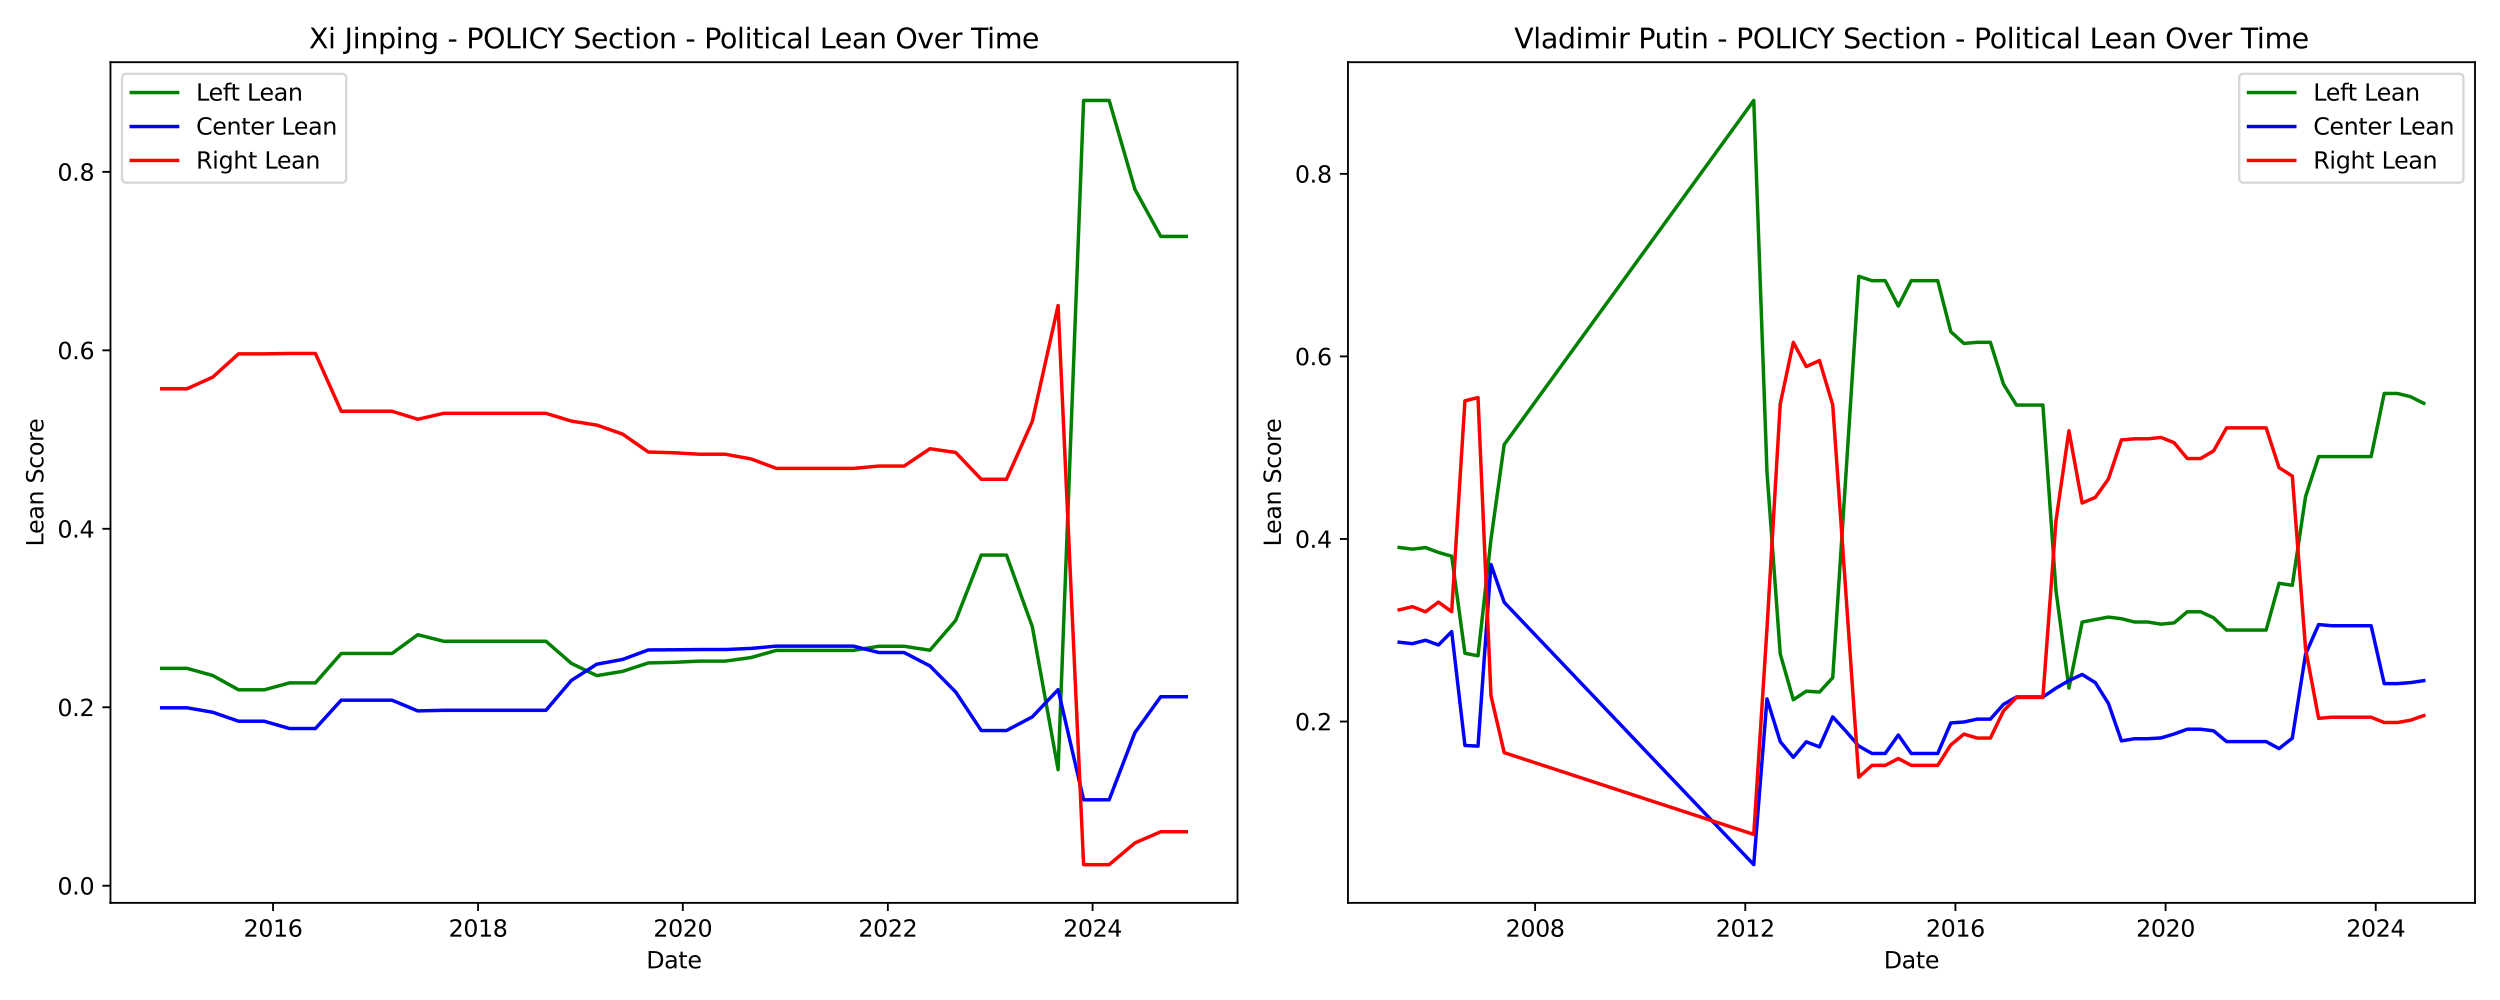 <?xml version="1.0" encoding="utf-8" standalone="no"?>
<!DOCTYPE svg PUBLIC "-//W3C//DTD SVG 1.1//EN"
  "http://www.w3.org/Graphics/SVG/1.1/DTD/svg11.dtd">
<svg xmlns:xlink="http://www.w3.org/1999/xlink" width="1080pt" height="432pt" viewBox="0 0 1080 432" xmlns="http://www.w3.org/2000/svg" version="1.1">
 <defs>
  <style type="text/css">*{stroke-linejoin: round; stroke-linecap: butt}</style>
 </defs>
 <g id="figure_1">
  <g id="patch_1">
   <path d="M 0 432 
L 1080 432 
L 1080 0 
L 0 0 
z
" style="fill: #ffffff"/>
  </g>
  <g id="axes_1">
   <g id="patch_2">
    <path d="M 47.72 390.04 
L 534.6 390.04 
L 534.6 26.88 
L 47.72 26.88 
z
" style="fill: #ffffff"/>
   </g>
   <g id="PolyCollection_1"/>
   <g id="PolyCollection_2"/>
   <g id="PolyCollection_3"/>
   <g id="matplotlib.axis_1">
    <g id="xtick_1">
     <g id="line2d_1">
      <defs>
       <path id="m51506da207" d="M 0 0 
L 0 3.5 
" style="stroke: #000000; stroke-width: 0.8"/>
      </defs>
      <g>
       <use xlink:href="#m51506da207" x="117.954" y="390.04" style="stroke: #000000; stroke-width: 0.8"/>
      </g>
     </g>
     <g id="text_1">
      <!-- 2016 -->
      <g transform="translate(105.229 404.638) scale(0.1 -0.1)">
       <defs>
        <path id="DejaVuSans-32" d="M 1228 531 
L 3431 531 
L 3431 0 
L 469 0 
L 469 531 
Q 828 903 1448 1529 
Q 2069 2156 2228 2338 
Q 2531 2678 2651 2914 
Q 2772 3150 2772 3378 
Q 2772 3750 2511 3984 
Q 2250 4219 1831 4219 
Q 1534 4219 1204 4116 
Q 875 4013 500 3803 
L 500 4441 
Q 881 4594 1212 4672 
Q 1544 4750 1819 4750 
Q 2544 4750 2975 4387 
Q 3406 4025 3406 3419 
Q 3406 3131 3298 2873 
Q 3191 2616 2906 2266 
Q 2828 2175 2409 1742 
Q 1991 1309 1228 531 
z
" transform="scale(0.016)"/>
        <path id="DejaVuSans-30" d="M 2034 4250 
Q 1547 4250 1301 3770 
Q 1056 3291 1056 2328 
Q 1056 1369 1301 889 
Q 1547 409 2034 409 
Q 2525 409 2770 889 
Q 3016 1369 3016 2328 
Q 3016 3291 2770 3770 
Q 2525 4250 2034 4250 
z
M 2034 4750 
Q 2819 4750 3233 4129 
Q 3647 3509 3647 2328 
Q 3647 1150 3233 529 
Q 2819 -91 2034 -91 
Q 1250 -91 836 529 
Q 422 1150 422 2328 
Q 422 3509 836 4129 
Q 1250 4750 2034 4750 
z
" transform="scale(0.016)"/>
        <path id="DejaVuSans-31" d="M 794 531 
L 1825 531 
L 1825 4091 
L 703 3866 
L 703 4441 
L 1819 4666 
L 2450 4666 
L 2450 531 
L 3481 531 
L 3481 0 
L 794 0 
L 794 531 
z
" transform="scale(0.016)"/>
        <path id="DejaVuSans-36" d="M 2113 2584 
Q 1688 2584 1439 2293 
Q 1191 2003 1191 1497 
Q 1191 994 1439 701 
Q 1688 409 2113 409 
Q 2538 409 2786 701 
Q 3034 994 3034 1497 
Q 3034 2003 2786 2293 
Q 2538 2584 2113 2584 
z
M 3366 4563 
L 3366 3988 
Q 3128 4100 2886 4159 
Q 2644 4219 2406 4219 
Q 1781 4219 1451 3797 
Q 1122 3375 1075 2522 
Q 1259 2794 1537 2939 
Q 1816 3084 2150 3084 
Q 2853 3084 3261 2657 
Q 3669 2231 3669 1497 
Q 3669 778 3244 343 
Q 2819 -91 2113 -91 
Q 1303 -91 875 529 
Q 447 1150 447 2328 
Q 447 3434 972 4092 
Q 1497 4750 2381 4750 
Q 2619 4750 2861 4703 
Q 3103 4656 3366 4563 
z
" transform="scale(0.016)"/>
       </defs>
       <use xlink:href="#DejaVuSans-32"/>
       <use xlink:href="#DejaVuSans-30" x="63.623"/>
       <use xlink:href="#DejaVuSans-31" x="127.246"/>
       <use xlink:href="#DejaVuSans-36" x="190.869"/>
      </g>
     </g>
    </g>
    <g id="xtick_2">
     <g id="line2d_2">
      <g>
       <use xlink:href="#m51506da207" x="206.526" y="390.04" style="stroke: #000000; stroke-width: 0.8"/>
      </g>
     </g>
     <g id="text_2">
      <!-- 2018 -->
      <g transform="translate(193.801 404.638) scale(0.1 -0.1)">
       <defs>
        <path id="DejaVuSans-38" d="M 2034 2216 
Q 1584 2216 1326 1975 
Q 1069 1734 1069 1313 
Q 1069 891 1326 650 
Q 1584 409 2034 409 
Q 2484 409 2743 651 
Q 3003 894 3003 1313 
Q 3003 1734 2745 1975 
Q 2488 2216 2034 2216 
z
M 1403 2484 
Q 997 2584 770 2862 
Q 544 3141 544 3541 
Q 544 4100 942 4425 
Q 1341 4750 2034 4750 
Q 2731 4750 3128 4425 
Q 3525 4100 3525 3541 
Q 3525 3141 3298 2862 
Q 3072 2584 2669 2484 
Q 3125 2378 3379 2068 
Q 3634 1759 3634 1313 
Q 3634 634 3220 271 
Q 2806 -91 2034 -91 
Q 1263 -91 848 271 
Q 434 634 434 1313 
Q 434 1759 690 2068 
Q 947 2378 1403 2484 
z
M 1172 3481 
Q 1172 3119 1398 2916 
Q 1625 2713 2034 2713 
Q 2441 2713 2670 2916 
Q 2900 3119 2900 3481 
Q 2900 3844 2670 4047 
Q 2441 4250 2034 4250 
Q 1625 4250 1398 4047 
Q 1172 3844 1172 3481 
z
" transform="scale(0.016)"/>
       </defs>
       <use xlink:href="#DejaVuSans-32"/>
       <use xlink:href="#DejaVuSans-30" x="63.623"/>
       <use xlink:href="#DejaVuSans-31" x="127.246"/>
       <use xlink:href="#DejaVuSans-38" x="190.869"/>
      </g>
     </g>
    </g>
    <g id="xtick_3">
     <g id="line2d_3">
      <g>
       <use xlink:href="#m51506da207" x="294.977" y="390.04" style="stroke: #000000; stroke-width: 0.8"/>
      </g>
     </g>
     <g id="text_3">
      <!-- 2020 -->
      <g transform="translate(282.252 404.638) scale(0.1 -0.1)">
       <use xlink:href="#DejaVuSans-32"/>
       <use xlink:href="#DejaVuSans-30" x="63.623"/>
       <use xlink:href="#DejaVuSans-32" x="127.246"/>
       <use xlink:href="#DejaVuSans-30" x="190.869"/>
      </g>
     </g>
    </g>
    <g id="xtick_4">
     <g id="line2d_4">
      <g>
       <use xlink:href="#m51506da207" x="383.549" y="390.04" style="stroke: #000000; stroke-width: 0.8"/>
      </g>
     </g>
     <g id="text_4">
      <!-- 2022 -->
      <g transform="translate(370.824 404.638) scale(0.1 -0.1)">
       <use xlink:href="#DejaVuSans-32"/>
       <use xlink:href="#DejaVuSans-30" x="63.623"/>
       <use xlink:href="#DejaVuSans-32" x="127.246"/>
       <use xlink:href="#DejaVuSans-32" x="190.869"/>
      </g>
     </g>
    </g>
    <g id="xtick_5">
     <g id="line2d_5">
      <g>
       <use xlink:href="#m51506da207" x="472" y="390.04" style="stroke: #000000; stroke-width: 0.8"/>
      </g>
     </g>
     <g id="text_5">
      <!-- 2024 -->
      <g transform="translate(459.275 404.638) scale(0.1 -0.1)">
       <defs>
        <path id="DejaVuSans-34" d="M 2419 4116 
L 825 1625 
L 2419 1625 
L 2419 4116 
z
M 2253 4666 
L 3047 4666 
L 3047 1625 
L 3713 1625 
L 3713 1100 
L 3047 1100 
L 3047 0 
L 2419 0 
L 2419 1100 
L 313 1100 
L 313 1709 
L 2253 4666 
z
" transform="scale(0.016)"/>
       </defs>
       <use xlink:href="#DejaVuSans-32"/>
       <use xlink:href="#DejaVuSans-30" x="63.623"/>
       <use xlink:href="#DejaVuSans-32" x="127.246"/>
       <use xlink:href="#DejaVuSans-34" x="190.869"/>
      </g>
     </g>
    </g>
    <g id="text_6">
     <!-- Date -->
     <g transform="translate(279.209 418.317) scale(0.1 -0.1)">
      <defs>
       <path id="DejaVuSans-44" d="M 1259 4147 
L 1259 519 
L 2022 519 
Q 2988 519 3436 956 
Q 3884 1394 3884 2338 
Q 3884 3275 3436 3711 
Q 2988 4147 2022 4147 
L 1259 4147 
z
M 628 4666 
L 1925 4666 
Q 3281 4666 3915 4102 
Q 4550 3538 4550 2338 
Q 4550 1131 3912 565 
Q 3275 0 1925 0 
L 628 0 
L 628 4666 
z
" transform="scale(0.016)"/>
       <path id="DejaVuSans-61" d="M 2194 1759 
Q 1497 1759 1228 1600 
Q 959 1441 959 1056 
Q 959 750 1161 570 
Q 1363 391 1709 391 
Q 2188 391 2477 730 
Q 2766 1069 2766 1631 
L 2766 1759 
L 2194 1759 
z
M 3341 1997 
L 3341 0 
L 2766 0 
L 2766 531 
Q 2569 213 2275 61 
Q 1981 -91 1556 -91 
Q 1019 -91 701 211 
Q 384 513 384 1019 
Q 384 1609 779 1909 
Q 1175 2209 1959 2209 
L 2766 2209 
L 2766 2266 
Q 2766 2663 2505 2880 
Q 2244 3097 1772 3097 
Q 1472 3097 1187 3025 
Q 903 2953 641 2809 
L 641 3341 
Q 956 3463 1253 3523 
Q 1550 3584 1831 3584 
Q 2591 3584 2966 3190 
Q 3341 2797 3341 1997 
z
" transform="scale(0.016)"/>
       <path id="DejaVuSans-74" d="M 1172 4494 
L 1172 3500 
L 2356 3500 
L 2356 3053 
L 1172 3053 
L 1172 1153 
Q 1172 725 1289 603 
Q 1406 481 1766 481 
L 2356 481 
L 2356 0 
L 1766 0 
Q 1100 0 847 248 
Q 594 497 594 1153 
L 594 3053 
L 172 3053 
L 172 3500 
L 594 3500 
L 594 4494 
L 1172 4494 
z
" transform="scale(0.016)"/>
       <path id="DejaVuSans-65" d="M 3597 1894 
L 3597 1613 
L 953 1613 
Q 991 1019 1311 708 
Q 1631 397 2203 397 
Q 2534 397 2845 478 
Q 3156 559 3463 722 
L 3463 178 
Q 3153 47 2828 -22 
Q 2503 -91 2169 -91 
Q 1331 -91 842 396 
Q 353 884 353 1716 
Q 353 2575 817 3079 
Q 1281 3584 2069 3584 
Q 2775 3584 3186 3129 
Q 3597 2675 3597 1894 
z
M 3022 2063 
Q 3016 2534 2758 2815 
Q 2500 3097 2075 3097 
Q 1594 3097 1305 2825 
Q 1016 2553 972 2059 
L 3022 2063 
z
" transform="scale(0.016)"/>
      </defs>
      <use xlink:href="#DejaVuSans-44"/>
      <use xlink:href="#DejaVuSans-61" x="77.002"/>
      <use xlink:href="#DejaVuSans-74" x="138.281"/>
      <use xlink:href="#DejaVuSans-65" x="177.49"/>
     </g>
    </g>
   </g>
   <g id="matplotlib.axis_2">
    <g id="ytick_1">
     <g id="line2d_6">
      <defs>
       <path id="m47d39a9707" d="M 0 0 
L -3.5 0 
" style="stroke: #000000; stroke-width: 0.8"/>
      </defs>
      <g>
       <use xlink:href="#m47d39a9707" x="47.72" y="382.642" style="stroke: #000000; stroke-width: 0.8"/>
      </g>
     </g>
     <g id="text_7">
      <!-- 0.0 -->
      <g transform="translate(24.817 386.441) scale(0.1 -0.1)">
       <defs>
        <path id="DejaVuSans-2e" d="M 684 794 
L 1344 794 
L 1344 0 
L 684 0 
L 684 794 
z
" transform="scale(0.016)"/>
       </defs>
       <use xlink:href="#DejaVuSans-30"/>
       <use xlink:href="#DejaVuSans-2e" x="63.623"/>
       <use xlink:href="#DejaVuSans-30" x="95.41"/>
      </g>
     </g>
    </g>
    <g id="ytick_2">
     <g id="line2d_7">
      <g>
       <use xlink:href="#m47d39a9707" x="47.72" y="305.543" style="stroke: #000000; stroke-width: 0.8"/>
      </g>
     </g>
     <g id="text_8">
      <!-- 0.2 -->
      <g transform="translate(24.817 309.342) scale(0.1 -0.1)">
       <use xlink:href="#DejaVuSans-30"/>
       <use xlink:href="#DejaVuSans-2e" x="63.623"/>
       <use xlink:href="#DejaVuSans-32" x="95.41"/>
      </g>
     </g>
    </g>
    <g id="ytick_3">
     <g id="line2d_8">
      <g>
       <use xlink:href="#m47d39a9707" x="47.72" y="228.443" style="stroke: #000000; stroke-width: 0.8"/>
      </g>
     </g>
     <g id="text_9">
      <!-- 0.4 -->
      <g transform="translate(24.817 232.243) scale(0.1 -0.1)">
       <use xlink:href="#DejaVuSans-30"/>
       <use xlink:href="#DejaVuSans-2e" x="63.623"/>
       <use xlink:href="#DejaVuSans-34" x="95.41"/>
      </g>
     </g>
    </g>
    <g id="ytick_4">
     <g id="line2d_9">
      <g>
       <use xlink:href="#m47d39a9707" x="47.72" y="151.344" style="stroke: #000000; stroke-width: 0.8"/>
      </g>
     </g>
     <g id="text_10">
      <!-- 0.6 -->
      <g transform="translate(24.817 155.144) scale(0.1 -0.1)">
       <use xlink:href="#DejaVuSans-30"/>
       <use xlink:href="#DejaVuSans-2e" x="63.623"/>
       <use xlink:href="#DejaVuSans-36" x="95.41"/>
      </g>
     </g>
    </g>
    <g id="ytick_5">
     <g id="line2d_10">
      <g>
       <use xlink:href="#m47d39a9707" x="47.72" y="74.245" style="stroke: #000000; stroke-width: 0.8"/>
      </g>
     </g>
     <g id="text_11">
      <!-- 0.8 -->
      <g transform="translate(24.817 78.044) scale(0.1 -0.1)">
       <use xlink:href="#DejaVuSans-30"/>
       <use xlink:href="#DejaVuSans-2e" x="63.623"/>
       <use xlink:href="#DejaVuSans-38" x="95.41"/>
      </g>
     </g>
    </g>
    <g id="text_12">
     <!-- Lean Score -->
     <g transform="translate(18.737 236.059) rotate(-90) scale(0.1 -0.1)">
      <defs>
       <path id="DejaVuSans-4c" d="M 628 4666 
L 1259 4666 
L 1259 531 
L 3531 531 
L 3531 0 
L 628 0 
L 628 4666 
z
" transform="scale(0.016)"/>
       <path id="DejaVuSans-6e" d="M 3513 2113 
L 3513 0 
L 2938 0 
L 2938 2094 
Q 2938 2591 2744 2837 
Q 2550 3084 2163 3084 
Q 1697 3084 1428 2787 
Q 1159 2491 1159 1978 
L 1159 0 
L 581 0 
L 581 3500 
L 1159 3500 
L 1159 2956 
Q 1366 3272 1645 3428 
Q 1925 3584 2291 3584 
Q 2894 3584 3203 3211 
Q 3513 2838 3513 2113 
z
" transform="scale(0.016)"/>
       <path id="DejaVuSans-20" transform="scale(0.016)"/>
       <path id="DejaVuSans-53" d="M 3425 4513 
L 3425 3897 
Q 3066 4069 2747 4153 
Q 2428 4238 2131 4238 
Q 1616 4238 1336 4038 
Q 1056 3838 1056 3469 
Q 1056 3159 1242 3001 
Q 1428 2844 1947 2747 
L 2328 2669 
Q 3034 2534 3370 2195 
Q 3706 1856 3706 1288 
Q 3706 609 3251 259 
Q 2797 -91 1919 -91 
Q 1588 -91 1214 -16 
Q 841 59 441 206 
L 441 856 
Q 825 641 1194 531 
Q 1563 422 1919 422 
Q 2459 422 2753 634 
Q 3047 847 3047 1241 
Q 3047 1584 2836 1778 
Q 2625 1972 2144 2069 
L 1759 2144 
Q 1053 2284 737 2584 
Q 422 2884 422 3419 
Q 422 4038 858 4394 
Q 1294 4750 2059 4750 
Q 2388 4750 2728 4690 
Q 3069 4631 3425 4513 
z
" transform="scale(0.016)"/>
       <path id="DejaVuSans-63" d="M 3122 3366 
L 3122 2828 
Q 2878 2963 2633 3030 
Q 2388 3097 2138 3097 
Q 1578 3097 1268 2742 
Q 959 2388 959 1747 
Q 959 1106 1268 751 
Q 1578 397 2138 397 
Q 2388 397 2633 464 
Q 2878 531 3122 666 
L 3122 134 
Q 2881 22 2623 -34 
Q 2366 -91 2075 -91 
Q 1284 -91 818 406 
Q 353 903 353 1747 
Q 353 2603 823 3093 
Q 1294 3584 2113 3584 
Q 2378 3584 2631 3529 
Q 2884 3475 3122 3366 
z
" transform="scale(0.016)"/>
       <path id="DejaVuSans-6f" d="M 1959 3097 
Q 1497 3097 1228 2736 
Q 959 2375 959 1747 
Q 959 1119 1226 758 
Q 1494 397 1959 397 
Q 2419 397 2687 759 
Q 2956 1122 2956 1747 
Q 2956 2369 2687 2733 
Q 2419 3097 1959 3097 
z
M 1959 3584 
Q 2709 3584 3137 3096 
Q 3566 2609 3566 1747 
Q 3566 888 3137 398 
Q 2709 -91 1959 -91 
Q 1206 -91 779 398 
Q 353 888 353 1747 
Q 353 2609 779 3096 
Q 1206 3584 1959 3584 
z
" transform="scale(0.016)"/>
       <path id="DejaVuSans-72" d="M 2631 2963 
Q 2534 3019 2420 3045 
Q 2306 3072 2169 3072 
Q 1681 3072 1420 2755 
Q 1159 2438 1159 1844 
L 1159 0 
L 581 0 
L 581 3500 
L 1159 3500 
L 1159 2956 
Q 1341 3275 1631 3429 
Q 1922 3584 2338 3584 
Q 2397 3584 2469 3576 
Q 2541 3569 2628 3553 
L 2631 2963 
z
" transform="scale(0.016)"/>
      </defs>
      <use xlink:href="#DejaVuSans-4c"/>
      <use xlink:href="#DejaVuSans-65" x="53.963"/>
      <use xlink:href="#DejaVuSans-61" x="115.486"/>
      <use xlink:href="#DejaVuSans-6e" x="176.766"/>
      <use xlink:href="#DejaVuSans-20" x="240.145"/>
      <use xlink:href="#DejaVuSans-53" x="271.932"/>
      <use xlink:href="#DejaVuSans-63" x="335.408"/>
      <use xlink:href="#DejaVuSans-6f" x="390.389"/>
      <use xlink:href="#DejaVuSans-72" x="451.57"/>
      <use xlink:href="#DejaVuSans-65" x="490.434"/>
     </g>
    </g>
   </g>
   <g id="line2d_11">
    <path d="M 69.851 288.723 
L 80.756 288.723 
L 91.903 291.816 
L 103.05 298.003 
L 114.076 298.003 
L 125.102 295.001 
L 136.25 295.001 
L 147.397 282.307 
L 158.423 282.307 
L 169.328 282.307 
L 180.475 274.2 
L 191.622 277.018 
L 202.648 277.018 
L 213.553 277.018 
L 224.701 277.018 
L 235.848 277.018 
L 246.874 286.606 
L 257.779 291.861 
L 268.926 290.038 
L 280.073 286.391 
L 291.099 286.128 
L 302.125 285.601 
L 313.273 285.601 
L 324.42 284.054 
L 335.446 280.96 
L 346.351 280.96 
L 357.498 280.96 
L 368.645 280.96 
L 379.672 279.193 
L 390.576 279.193 
L 401.724 280.904 
L 412.871 268.002 
L 423.897 239.8 
L 434.802 239.8 
L 445.949 270.698 
L 457.096 332.494 
L 468.122 43.387 
L 479.149 43.387 
L 490.296 81.835 
L 501.443 102.14 
L 512.469 102.14 
" clip-path="url(#p3e9c740b70)" style="fill: none; stroke: #008000; stroke-width: 1.5; stroke-linecap: square"/>
   </g>
   <g id="line2d_12">
    <path d="M 69.851 305.756 
L 80.756 305.756 
L 91.903 307.693 
L 103.05 311.568 
L 114.076 311.568 
L 125.102 314.73 
L 136.25 314.73 
L 147.397 302.475 
L 158.423 302.475 
L 169.328 302.475 
L 180.475 307.114 
L 191.622 306.85 
L 202.648 306.85 
L 213.553 306.85 
L 224.701 306.85 
L 235.848 306.85 
L 246.874 293.899 
L 257.779 286.941 
L 268.926 284.882 
L 280.073 280.764 
L 291.099 280.712 
L 302.125 280.607 
L 313.273 280.607 
L 324.42 280.111 
L 335.446 279.119 
L 346.351 279.119 
L 357.498 279.119 
L 368.645 279.119 
L 379.672 281.902 
L 390.576 281.902 
L 401.724 287.675 
L 412.871 298.955 
L 423.897 315.579 
L 434.802 315.579 
L 445.949 309.694 
L 457.096 297.924 
L 468.122 345.509 
L 479.149 345.509 
L 490.296 316.462 
L 501.443 300.98 
L 512.469 300.98 
" clip-path="url(#p3e9c740b70)" style="fill: none; stroke: #0000ff; stroke-width: 1.5; stroke-linecap: square"/>
   </g>
   <g id="line2d_13">
    <path d="M 69.851 167.951 
L 80.756 167.951 
L 91.903 162.92 
L 103.05 152.859 
L 114.076 152.859 
L 125.102 152.698 
L 136.25 152.698 
L 147.397 177.647 
L 158.423 177.647 
L 169.328 177.647 
L 180.475 181.116 
L 191.622 178.561 
L 202.648 178.561 
L 213.553 178.561 
L 224.701 178.561 
L 235.848 178.561 
L 246.874 181.925 
L 257.779 183.628 
L 268.926 187.51 
L 280.073 195.274 
L 291.099 195.59 
L 302.125 196.221 
L 313.273 196.221 
L 324.42 198.264 
L 335.446 202.35 
L 346.351 202.35 
L 357.498 202.35 
L 368.645 202.35 
L 379.672 201.335 
L 390.576 201.335 
L 401.724 193.85 
L 412.871 195.473 
L 423.897 207.05 
L 434.802 207.05 
L 445.949 182.037 
L 457.096 132.012 
L 468.122 373.533 
L 479.149 373.533 
L 490.296 364.132 
L 501.443 359.31 
L 512.469 359.31 
" clip-path="url(#p3e9c740b70)" style="fill: none; stroke: #ff0000; stroke-width: 1.5; stroke-linecap: square"/>
   </g>
   <g id="patch_3">
    <path d="M 47.72 390.04 
L 47.72 26.88 
" style="fill: none; stroke: #000000; stroke-width: 0.8; stroke-linejoin: miter; stroke-linecap: square"/>
   </g>
   <g id="patch_4">
    <path d="M 534.6 390.04 
L 534.6 26.88 
" style="fill: none; stroke: #000000; stroke-width: 0.8; stroke-linejoin: miter; stroke-linecap: square"/>
   </g>
   <g id="patch_5">
    <path d="M 47.72 390.04 
L 534.6 390.04 
" style="fill: none; stroke: #000000; stroke-width: 0.8; stroke-linejoin: miter; stroke-linecap: square"/>
   </g>
   <g id="patch_6">
    <path d="M 47.72 26.88 
L 534.6 26.88 
" style="fill: none; stroke: #000000; stroke-width: 0.8; stroke-linejoin: miter; stroke-linecap: square"/>
   </g>
   <g id="text_13">
    <!-- Xi Jinping - POLICY Section - Political Lean Over Time -->
    <g transform="translate(133.479 20.88) scale(0.12 -0.12)">
     <defs>
      <path id="DejaVuSans-58" d="M 403 4666 
L 1081 4666 
L 2241 2931 
L 3406 4666 
L 4084 4666 
L 2584 2425 
L 4184 0 
L 3506 0 
L 2194 1984 
L 872 0 
L 191 0 
L 1856 2491 
L 403 4666 
z
" transform="scale(0.016)"/>
      <path id="DejaVuSans-69" d="M 603 3500 
L 1178 3500 
L 1178 0 
L 603 0 
L 603 3500 
z
M 603 4863 
L 1178 4863 
L 1178 4134 
L 603 4134 
L 603 4863 
z
" transform="scale(0.016)"/>
      <path id="DejaVuSans-4a" d="M 628 4666 
L 1259 4666 
L 1259 325 
Q 1259 -519 939 -900 
Q 619 -1281 -91 -1281 
L -331 -1281 
L -331 -750 
L -134 -750 
Q 284 -750 456 -515 
Q 628 -281 628 325 
L 628 4666 
z
" transform="scale(0.016)"/>
      <path id="DejaVuSans-70" d="M 1159 525 
L 1159 -1331 
L 581 -1331 
L 581 3500 
L 1159 3500 
L 1159 2969 
Q 1341 3281 1617 3432 
Q 1894 3584 2278 3584 
Q 2916 3584 3314 3078 
Q 3713 2572 3713 1747 
Q 3713 922 3314 415 
Q 2916 -91 2278 -91 
Q 1894 -91 1617 61 
Q 1341 213 1159 525 
z
M 3116 1747 
Q 3116 2381 2855 2742 
Q 2594 3103 2138 3103 
Q 1681 3103 1420 2742 
Q 1159 2381 1159 1747 
Q 1159 1113 1420 752 
Q 1681 391 2138 391 
Q 2594 391 2855 752 
Q 3116 1113 3116 1747 
z
" transform="scale(0.016)"/>
      <path id="DejaVuSans-67" d="M 2906 1791 
Q 2906 2416 2648 2759 
Q 2391 3103 1925 3103 
Q 1463 3103 1205 2759 
Q 947 2416 947 1791 
Q 947 1169 1205 825 
Q 1463 481 1925 481 
Q 2391 481 2648 825 
Q 2906 1169 2906 1791 
z
M 3481 434 
Q 3481 -459 3084 -895 
Q 2688 -1331 1869 -1331 
Q 1566 -1331 1297 -1286 
Q 1028 -1241 775 -1147 
L 775 -588 
Q 1028 -725 1275 -790 
Q 1522 -856 1778 -856 
Q 2344 -856 2625 -561 
Q 2906 -266 2906 331 
L 2906 616 
Q 2728 306 2450 153 
Q 2172 0 1784 0 
Q 1141 0 747 490 
Q 353 981 353 1791 
Q 353 2603 747 3093 
Q 1141 3584 1784 3584 
Q 2172 3584 2450 3431 
Q 2728 3278 2906 2969 
L 2906 3500 
L 3481 3500 
L 3481 434 
z
" transform="scale(0.016)"/>
      <path id="DejaVuSans-2d" d="M 313 2009 
L 1997 2009 
L 1997 1497 
L 313 1497 
L 313 2009 
z
" transform="scale(0.016)"/>
      <path id="DejaVuSans-50" d="M 1259 4147 
L 1259 2394 
L 2053 2394 
Q 2494 2394 2734 2622 
Q 2975 2850 2975 3272 
Q 2975 3691 2734 3919 
Q 2494 4147 2053 4147 
L 1259 4147 
z
M 628 4666 
L 2053 4666 
Q 2838 4666 3239 4311 
Q 3641 3956 3641 3272 
Q 3641 2581 3239 2228 
Q 2838 1875 2053 1875 
L 1259 1875 
L 1259 0 
L 628 0 
L 628 4666 
z
" transform="scale(0.016)"/>
      <path id="DejaVuSans-4f" d="M 2522 4238 
Q 1834 4238 1429 3725 
Q 1025 3213 1025 2328 
Q 1025 1447 1429 934 
Q 1834 422 2522 422 
Q 3209 422 3611 934 
Q 4013 1447 4013 2328 
Q 4013 3213 3611 3725 
Q 3209 4238 2522 4238 
z
M 2522 4750 
Q 3503 4750 4090 4092 
Q 4678 3434 4678 2328 
Q 4678 1225 4090 567 
Q 3503 -91 2522 -91 
Q 1538 -91 948 565 
Q 359 1222 359 2328 
Q 359 3434 948 4092 
Q 1538 4750 2522 4750 
z
" transform="scale(0.016)"/>
      <path id="DejaVuSans-49" d="M 628 4666 
L 1259 4666 
L 1259 0 
L 628 0 
L 628 4666 
z
" transform="scale(0.016)"/>
      <path id="DejaVuSans-43" d="M 4122 4306 
L 4122 3641 
Q 3803 3938 3442 4084 
Q 3081 4231 2675 4231 
Q 1875 4231 1450 3742 
Q 1025 3253 1025 2328 
Q 1025 1406 1450 917 
Q 1875 428 2675 428 
Q 3081 428 3442 575 
Q 3803 722 4122 1019 
L 4122 359 
Q 3791 134 3420 21 
Q 3050 -91 2638 -91 
Q 1578 -91 968 557 
Q 359 1206 359 2328 
Q 359 3453 968 4101 
Q 1578 4750 2638 4750 
Q 3056 4750 3426 4639 
Q 3797 4528 4122 4306 
z
" transform="scale(0.016)"/>
      <path id="DejaVuSans-59" d="M -13 4666 
L 666 4666 
L 1959 2747 
L 3244 4666 
L 3922 4666 
L 2272 2222 
L 2272 0 
L 1638 0 
L 1638 2222 
L -13 4666 
z
" transform="scale(0.016)"/>
      <path id="DejaVuSans-6c" d="M 603 4863 
L 1178 4863 
L 1178 0 
L 603 0 
L 603 4863 
z
" transform="scale(0.016)"/>
      <path id="DejaVuSans-76" d="M 191 3500 
L 800 3500 
L 1894 563 
L 2988 3500 
L 3597 3500 
L 2284 0 
L 1503 0 
L 191 3500 
z
" transform="scale(0.016)"/>
      <path id="DejaVuSans-54" d="M -19 4666 
L 3928 4666 
L 3928 4134 
L 2272 4134 
L 2272 0 
L 1638 0 
L 1638 4134 
L -19 4134 
L -19 4666 
z
" transform="scale(0.016)"/>
      <path id="DejaVuSans-6d" d="M 3328 2828 
Q 3544 3216 3844 3400 
Q 4144 3584 4550 3584 
Q 5097 3584 5394 3201 
Q 5691 2819 5691 2113 
L 5691 0 
L 5113 0 
L 5113 2094 
Q 5113 2597 4934 2840 
Q 4756 3084 4391 3084 
Q 3944 3084 3684 2787 
Q 3425 2491 3425 1978 
L 3425 0 
L 2847 0 
L 2847 2094 
Q 2847 2600 2669 2842 
Q 2491 3084 2119 3084 
Q 1678 3084 1418 2786 
Q 1159 2488 1159 1978 
L 1159 0 
L 581 0 
L 581 3500 
L 1159 3500 
L 1159 2956 
Q 1356 3278 1631 3431 
Q 1906 3584 2284 3584 
Q 2666 3584 2933 3390 
Q 3200 3197 3328 2828 
z
" transform="scale(0.016)"/>
     </defs>
     <use xlink:href="#DejaVuSans-58"/>
     <use xlink:href="#DejaVuSans-69" x="68.506"/>
     <use xlink:href="#DejaVuSans-20" x="96.289"/>
     <use xlink:href="#DejaVuSans-4a" x="128.076"/>
     <use xlink:href="#DejaVuSans-69" x="157.568"/>
     <use xlink:href="#DejaVuSans-6e" x="185.352"/>
     <use xlink:href="#DejaVuSans-70" x="248.73"/>
     <use xlink:href="#DejaVuSans-69" x="312.207"/>
     <use xlink:href="#DejaVuSans-6e" x="339.99"/>
     <use xlink:href="#DejaVuSans-67" x="403.369"/>
     <use xlink:href="#DejaVuSans-20" x="466.846"/>
     <use xlink:href="#DejaVuSans-2d" x="498.633"/>
     <use xlink:href="#DejaVuSans-20" x="534.717"/>
     <use xlink:href="#DejaVuSans-50" x="566.504"/>
     <use xlink:href="#DejaVuSans-4f" x="626.807"/>
     <use xlink:href="#DejaVuSans-4c" x="705.518"/>
     <use xlink:href="#DejaVuSans-49" x="761.23"/>
     <use xlink:href="#DejaVuSans-43" x="790.723"/>
     <use xlink:href="#DejaVuSans-59" x="858.797"/>
     <use xlink:href="#DejaVuSans-20" x="919.881"/>
     <use xlink:href="#DejaVuSans-53" x="951.668"/>
     <use xlink:href="#DejaVuSans-65" x="1015.145"/>
     <use xlink:href="#DejaVuSans-63" x="1076.668"/>
     <use xlink:href="#DejaVuSans-74" x="1131.648"/>
     <use xlink:href="#DejaVuSans-69" x="1170.857"/>
     <use xlink:href="#DejaVuSans-6f" x="1198.641"/>
     <use xlink:href="#DejaVuSans-6e" x="1259.822"/>
     <use xlink:href="#DejaVuSans-20" x="1323.201"/>
     <use xlink:href="#DejaVuSans-2d" x="1354.988"/>
     <use xlink:href="#DejaVuSans-20" x="1391.072"/>
     <use xlink:href="#DejaVuSans-50" x="1422.859"/>
     <use xlink:href="#DejaVuSans-6f" x="1479.537"/>
     <use xlink:href="#DejaVuSans-6c" x="1540.719"/>
     <use xlink:href="#DejaVuSans-69" x="1568.502"/>
     <use xlink:href="#DejaVuSans-74" x="1596.285"/>
     <use xlink:href="#DejaVuSans-69" x="1635.494"/>
     <use xlink:href="#DejaVuSans-63" x="1663.277"/>
     <use xlink:href="#DejaVuSans-61" x="1718.258"/>
     <use xlink:href="#DejaVuSans-6c" x="1779.537"/>
     <use xlink:href="#DejaVuSans-20" x="1807.32"/>
     <use xlink:href="#DejaVuSans-4c" x="1839.107"/>
     <use xlink:href="#DejaVuSans-65" x="1893.07"/>
     <use xlink:href="#DejaVuSans-61" x="1954.594"/>
     <use xlink:href="#DejaVuSans-6e" x="2015.873"/>
     <use xlink:href="#DejaVuSans-20" x="2079.252"/>
     <use xlink:href="#DejaVuSans-4f" x="2111.039"/>
     <use xlink:href="#DejaVuSans-76" x="2189.75"/>
     <use xlink:href="#DejaVuSans-65" x="2248.93"/>
     <use xlink:href="#DejaVuSans-72" x="2310.453"/>
     <use xlink:href="#DejaVuSans-20" x="2351.566"/>
     <use xlink:href="#DejaVuSans-54" x="2383.354"/>
     <use xlink:href="#DejaVuSans-69" x="2441.312"/>
     <use xlink:href="#DejaVuSans-6d" x="2469.096"/>
     <use xlink:href="#DejaVuSans-65" x="2566.508"/>
    </g>
   </g>
   <g id="legend_1">
    <g id="patch_7">
     <path d="M 54.72 78.914 
L 147.572 78.914 
Q 149.572 78.914 149.572 76.914 
L 149.572 33.88 
Q 149.572 31.88 147.572 31.88 
L 54.72 31.88 
Q 52.72 31.88 52.72 33.88 
L 52.72 76.914 
Q 52.72 78.914 54.72 78.914 
z
" style="fill: #ffffff; opacity: 0.8; stroke: #cccccc; stroke-linejoin: miter"/>
    </g>
    <g id="line2d_14">
     <path d="M 56.72 39.978 
L 66.72 39.978 
L 76.72 39.978 
" style="fill: none; stroke: #008000; stroke-width: 1.5; stroke-linecap: square"/>
    </g>
    <g id="text_14">
     <!-- Left Lean -->
     <g transform="translate(84.72 43.478) scale(0.1 -0.1)">
      <defs>
       <path id="DejaVuSans-66" d="M 2375 4863 
L 2375 4384 
L 1825 4384 
Q 1516 4384 1395 4259 
Q 1275 4134 1275 3809 
L 1275 3500 
L 2222 3500 
L 2222 3053 
L 1275 3053 
L 1275 0 
L 697 0 
L 697 3053 
L 147 3053 
L 147 3500 
L 697 3500 
L 697 3744 
Q 697 4328 969 4595 
Q 1241 4863 1831 4863 
L 2375 4863 
z
" transform="scale(0.016)"/>
      </defs>
      <use xlink:href="#DejaVuSans-4c"/>
      <use xlink:href="#DejaVuSans-65" x="53.963"/>
      <use xlink:href="#DejaVuSans-66" x="115.486"/>
      <use xlink:href="#DejaVuSans-74" x="148.941"/>
      <use xlink:href="#DejaVuSans-20" x="188.15"/>
      <use xlink:href="#DejaVuSans-4c" x="219.938"/>
      <use xlink:href="#DejaVuSans-65" x="273.9"/>
      <use xlink:href="#DejaVuSans-61" x="335.424"/>
      <use xlink:href="#DejaVuSans-6e" x="396.703"/>
     </g>
    </g>
    <g id="line2d_15">
     <path d="M 56.72 54.657 
L 66.72 54.657 
L 76.72 54.657 
" style="fill: none; stroke: #0000ff; stroke-width: 1.5; stroke-linecap: square"/>
    </g>
    <g id="text_15">
     <!-- Center Lean -->
     <g transform="translate(84.72 58.157) scale(0.1 -0.1)">
      <use xlink:href="#DejaVuSans-43"/>
      <use xlink:href="#DejaVuSans-65" x="69.824"/>
      <use xlink:href="#DejaVuSans-6e" x="131.348"/>
      <use xlink:href="#DejaVuSans-74" x="194.727"/>
      <use xlink:href="#DejaVuSans-65" x="233.936"/>
      <use xlink:href="#DejaVuSans-72" x="295.459"/>
      <use xlink:href="#DejaVuSans-20" x="336.572"/>
      <use xlink:href="#DejaVuSans-4c" x="368.359"/>
      <use xlink:href="#DejaVuSans-65" x="422.322"/>
      <use xlink:href="#DejaVuSans-61" x="483.846"/>
      <use xlink:href="#DejaVuSans-6e" x="545.125"/>
     </g>
    </g>
    <g id="line2d_16">
     <path d="M 56.72 69.335 
L 66.72 69.335 
L 76.72 69.335 
" style="fill: none; stroke: #ff0000; stroke-width: 1.5; stroke-linecap: square"/>
    </g>
    <g id="text_16">
     <!-- Right Lean -->
     <g transform="translate(84.72 72.835) scale(0.1 -0.1)">
      <defs>
       <path id="DejaVuSans-52" d="M 2841 2188 
Q 3044 2119 3236 1894 
Q 3428 1669 3622 1275 
L 4263 0 
L 3584 0 
L 2988 1197 
Q 2756 1666 2539 1819 
Q 2322 1972 1947 1972 
L 1259 1972 
L 1259 0 
L 628 0 
L 628 4666 
L 2053 4666 
Q 2853 4666 3247 4331 
Q 3641 3997 3641 3322 
Q 3641 2881 3436 2590 
Q 3231 2300 2841 2188 
z
M 1259 4147 
L 1259 2491 
L 2053 2491 
Q 2509 2491 2742 2702 
Q 2975 2913 2975 3322 
Q 2975 3731 2742 3939 
Q 2509 4147 2053 4147 
L 1259 4147 
z
" transform="scale(0.016)"/>
       <path id="DejaVuSans-68" d="M 3513 2113 
L 3513 0 
L 2938 0 
L 2938 2094 
Q 2938 2591 2744 2837 
Q 2550 3084 2163 3084 
Q 1697 3084 1428 2787 
Q 1159 2491 1159 1978 
L 1159 0 
L 581 0 
L 581 4863 
L 1159 4863 
L 1159 2956 
Q 1366 3272 1645 3428 
Q 1925 3584 2291 3584 
Q 2894 3584 3203 3211 
Q 3513 2838 3513 2113 
z
" transform="scale(0.016)"/>
      </defs>
      <use xlink:href="#DejaVuSans-52"/>
      <use xlink:href="#DejaVuSans-69" x="69.482"/>
      <use xlink:href="#DejaVuSans-67" x="97.266"/>
      <use xlink:href="#DejaVuSans-68" x="160.742"/>
      <use xlink:href="#DejaVuSans-74" x="224.121"/>
      <use xlink:href="#DejaVuSans-20" x="263.33"/>
      <use xlink:href="#DejaVuSans-4c" x="295.117"/>
      <use xlink:href="#DejaVuSans-65" x="349.08"/>
      <use xlink:href="#DejaVuSans-61" x="410.604"/>
      <use xlink:href="#DejaVuSans-6e" x="471.883"/>
     </g>
    </g>
   </g>
  </g>
  <g id="axes_2">
   <g id="patch_8">
    <path d="M 582.32 390.04 
L 1069.2 390.04 
L 1069.2 26.88 
L 582.32 26.88 
z
" style="fill: #ffffff"/>
   </g>
   <g id="PolyCollection_4"/>
   <g id="PolyCollection_5"/>
   <g id="PolyCollection_6"/>
   <g id="matplotlib.axis_3">
    <g id="xtick_6">
     <g id="line2d_17">
      <g>
       <use xlink:href="#m51506da207" x="663.173" y="390.04" style="stroke: #000000; stroke-width: 0.8"/>
      </g>
     </g>
     <g id="text_17">
      <!-- 2008 -->
      <g transform="translate(650.448 404.638) scale(0.1 -0.1)">
       <use xlink:href="#DejaVuSans-32"/>
       <use xlink:href="#DejaVuSans-30" x="63.623"/>
       <use xlink:href="#DejaVuSans-30" x="127.246"/>
       <use xlink:href="#DejaVuSans-38" x="190.869"/>
      </g>
     </g>
    </g>
    <g id="xtick_7">
     <g id="line2d_18">
      <g>
       <use xlink:href="#m51506da207" x="753.958" y="390.04" style="stroke: #000000; stroke-width: 0.8"/>
      </g>
     </g>
     <g id="text_18">
      <!-- 2012 -->
      <g transform="translate(741.233 404.638) scale(0.1 -0.1)">
       <use xlink:href="#DejaVuSans-32"/>
       <use xlink:href="#DejaVuSans-30" x="63.623"/>
       <use xlink:href="#DejaVuSans-31" x="127.246"/>
       <use xlink:href="#DejaVuSans-32" x="190.869"/>
      </g>
     </g>
    </g>
    <g id="xtick_8">
     <g id="line2d_19">
      <g>
       <use xlink:href="#m51506da207" x="844.744" y="390.04" style="stroke: #000000; stroke-width: 0.8"/>
      </g>
     </g>
     <g id="text_19">
      <!-- 2016 -->
      <g transform="translate(832.019 404.638) scale(0.1 -0.1)">
       <use xlink:href="#DejaVuSans-32"/>
       <use xlink:href="#DejaVuSans-30" x="63.623"/>
       <use xlink:href="#DejaVuSans-31" x="127.246"/>
       <use xlink:href="#DejaVuSans-36" x="190.869"/>
      </g>
     </g>
    </g>
    <g id="xtick_9">
     <g id="line2d_20">
      <g>
       <use xlink:href="#m51506da207" x="935.529" y="390.04" style="stroke: #000000; stroke-width: 0.8"/>
      </g>
     </g>
     <g id="text_20">
      <!-- 2020 -->
      <g transform="translate(922.804 404.638) scale(0.1 -0.1)">
       <use xlink:href="#DejaVuSans-32"/>
       <use xlink:href="#DejaVuSans-30" x="63.623"/>
       <use xlink:href="#DejaVuSans-32" x="127.246"/>
       <use xlink:href="#DejaVuSans-30" x="190.869"/>
      </g>
     </g>
    </g>
    <g id="xtick_10">
     <g id="line2d_21">
      <g>
       <use xlink:href="#m51506da207" x="1026.315" y="390.04" style="stroke: #000000; stroke-width: 0.8"/>
      </g>
     </g>
     <g id="text_21">
      <!-- 2024 -->
      <g transform="translate(1013.59 404.638) scale(0.1 -0.1)">
       <use xlink:href="#DejaVuSans-32"/>
       <use xlink:href="#DejaVuSans-30" x="63.623"/>
       <use xlink:href="#DejaVuSans-32" x="127.246"/>
       <use xlink:href="#DejaVuSans-34" x="190.869"/>
      </g>
     </g>
    </g>
    <g id="text_22">
     <!-- Date -->
     <g transform="translate(813.809 418.317) scale(0.1 -0.1)">
      <use xlink:href="#DejaVuSans-44"/>
      <use xlink:href="#DejaVuSans-61" x="77.002"/>
      <use xlink:href="#DejaVuSans-74" x="138.281"/>
      <use xlink:href="#DejaVuSans-65" x="177.49"/>
     </g>
    </g>
   </g>
   <g id="matplotlib.axis_4">
    <g id="ytick_6">
     <g id="line2d_22">
      <g>
       <use xlink:href="#m47d39a9707" x="582.32" y="311.712" style="stroke: #000000; stroke-width: 0.8"/>
      </g>
     </g>
     <g id="text_23">
      <!-- 0.2 -->
      <g transform="translate(559.417 315.511) scale(0.1 -0.1)">
       <use xlink:href="#DejaVuSans-30"/>
       <use xlink:href="#DejaVuSans-2e" x="63.623"/>
       <use xlink:href="#DejaVuSans-32" x="95.41"/>
      </g>
     </g>
    </g>
    <g id="ytick_7">
     <g id="line2d_23">
      <g>
       <use xlink:href="#m47d39a9707" x="582.32" y="232.842" style="stroke: #000000; stroke-width: 0.8"/>
      </g>
     </g>
     <g id="text_24">
      <!-- 0.4 -->
      <g transform="translate(559.417 236.641) scale(0.1 -0.1)">
       <use xlink:href="#DejaVuSans-30"/>
       <use xlink:href="#DejaVuSans-2e" x="63.623"/>
       <use xlink:href="#DejaVuSans-34" x="95.41"/>
      </g>
     </g>
    </g>
    <g id="ytick_8">
     <g id="line2d_24">
      <g>
       <use xlink:href="#m47d39a9707" x="582.32" y="153.972" style="stroke: #000000; stroke-width: 0.8"/>
      </g>
     </g>
     <g id="text_25">
      <!-- 0.6 -->
      <g transform="translate(559.417 157.771) scale(0.1 -0.1)">
       <use xlink:href="#DejaVuSans-30"/>
       <use xlink:href="#DejaVuSans-2e" x="63.623"/>
       <use xlink:href="#DejaVuSans-36" x="95.41"/>
      </g>
     </g>
    </g>
    <g id="ytick_9">
     <g id="line2d_25">
      <g>
       <use xlink:href="#m47d39a9707" x="582.32" y="75.101" style="stroke: #000000; stroke-width: 0.8"/>
      </g>
     </g>
     <g id="text_26">
      <!-- 0.8 -->
      <g transform="translate(559.417 78.901) scale(0.1 -0.1)">
       <use xlink:href="#DejaVuSans-30"/>
       <use xlink:href="#DejaVuSans-2e" x="63.623"/>
       <use xlink:href="#DejaVuSans-38" x="95.41"/>
      </g>
     </g>
    </g>
    <g id="text_27">
     <!-- Lean Score -->
     <g transform="translate(553.337 236.059) rotate(-90) scale(0.1 -0.1)">
      <use xlink:href="#DejaVuSans-4c"/>
      <use xlink:href="#DejaVuSans-65" x="53.963"/>
      <use xlink:href="#DejaVuSans-61" x="115.486"/>
      <use xlink:href="#DejaVuSans-6e" x="176.766"/>
      <use xlink:href="#DejaVuSans-20" x="240.145"/>
      <use xlink:href="#DejaVuSans-53" x="271.932"/>
      <use xlink:href="#DejaVuSans-63" x="335.408"/>
      <use xlink:href="#DejaVuSans-6f" x="390.389"/>
      <use xlink:href="#DejaVuSans-72" x="451.57"/>
      <use xlink:href="#DejaVuSans-65" x="490.434"/>
     </g>
    </g>
   </g>
   <g id="line2d_26">
    <path d="M 604.451 236.503 
L 610.168 237.241 
L 615.822 236.54 
L 621.415 238.646 
L 627.132 240.292 
L 632.849 282.215 
L 638.503 283.312 
L 644.096 232.999 
L 649.813 192.054 
L 757.624 43.387 
L 763.341 204.024 
L 769.058 282.47 
L 774.713 302.296 
L 780.305 298.597 
L 786.022 298.958 
L 791.739 292.733 
L 797.393 205.79 
L 802.986 119.357 
L 808.703 121.25 
L 814.42 121.25 
L 820.074 132.201 
L 825.667 121.25 
L 831.384 121.25 
L 837.1 121.25 
L 842.755 143.322 
L 848.41 148.367 
L 854.127 147.883 
L 859.843 147.883 
L 865.498 165.954 
L 871.091 174.989 
L 876.807 174.989 
L 882.524 174.989 
L 888.179 255.061 
L 893.771 297.256 
L 899.488 268.721 
L 905.205 267.64 
L 910.86 266.577 
L 916.452 267.291 
L 922.169 268.71 
L 927.886 268.71 
L 933.541 269.638 
L 939.195 269.089 
L 944.912 264.282 
L 950.629 264.282 
L 956.284 266.894 
L 961.876 272.199 
L 967.593 272.199 
L 973.31 272.199 
L 978.964 272.199 
L 984.557 251.978 
L 990.274 252.847 
L 995.991 214.575 
L 1001.645 197.265 
L 1007.238 197.241 
L 1012.955 197.241 
L 1018.671 197.241 
L 1024.326 197.241 
L 1029.981 169.973 
L 1035.698 169.973 
L 1041.414 171.396 
L 1047.069 174.243 
" clip-path="url(#p3b1d7498f5)" style="fill: none; stroke: #008000; stroke-width: 1.5; stroke-linecap: square"/>
   </g>
   <g id="line2d_27">
    <path d="M 604.451 277.438 
L 610.168 278.069 
L 615.822 276.577 
L 621.415 278.636 
L 627.132 272.848 
L 632.849 322.039 
L 638.503 322.334 
L 644.096 243.86 
L 649.813 260.204 
L 757.624 373.533 
L 763.341 301.909 
L 769.058 320.356 
L 774.713 327.18 
L 780.305 320.463 
L 786.022 322.667 
L 791.739 309.687 
L 797.393 315.837 
L 802.986 322.289 
L 808.703 325.507 
L 814.42 325.507 
L 820.074 317.516 
L 825.667 325.507 
L 831.384 325.507 
L 837.1 325.507 
L 842.755 312.295 
L 848.41 311.9 
L 854.127 310.669 
L 859.843 310.669 
L 865.498 304.291 
L 871.091 301.102 
L 876.807 301.102 
L 882.524 301.102 
L 888.179 297.274 
L 893.771 294.032 
L 899.488 291.367 
L 905.205 294.917 
L 910.86 303.927 
L 916.452 320.066 
L 922.169 319.126 
L 927.886 319.126 
L 933.541 318.788 
L 939.195 317.081 
L 944.912 315.018 
L 950.629 315.018 
L 956.284 315.729 
L 961.876 320.361 
L 967.593 320.361 
L 973.31 320.361 
L 978.964 320.361 
L 984.557 323.396 
L 990.274 318.873 
L 995.991 282.684 
L 1001.645 269.81 
L 1007.238 270.315 
L 1012.955 270.315 
L 1018.671 270.315 
L 1024.326 270.315 
L 1029.981 295.308 
L 1035.698 295.308 
L 1041.414 294.883 
L 1047.069 294.033 
" clip-path="url(#p3b1d7498f5)" style="fill: none; stroke: #0000ff; stroke-width: 1.5; stroke-linecap: square"/>
   </g>
   <g id="line2d_28">
    <path d="M 604.451 263.455 
L 610.168 262.086 
L 615.822 264.278 
L 621.415 260.115 
L 627.132 264.256 
L 632.849 173.142 
L 638.503 171.75 
L 644.096 300.537 
L 649.813 325.139 
L 757.624 360.476 
L 763.341 271.463 
L 769.058 174.571 
L 774.713 147.92 
L 780.305 158.336 
L 786.022 155.77 
L 791.739 174.976 
L 797.393 255.769 
L 802.986 335.75 
L 808.703 330.639 
L 814.42 330.639 
L 820.074 327.679 
L 825.667 330.639 
L 831.384 330.639 
L 837.1 330.639 
L 842.755 321.78 
L 848.41 317.128 
L 854.127 318.844 
L 859.843 318.844 
L 865.498 307.151 
L 871.091 301.305 
L 876.807 301.305 
L 882.524 301.305 
L 888.179 225.061 
L 893.771 186.108 
L 899.488 217.309 
L 905.205 214.839 
L 910.86 206.893 
L 916.452 190.04 
L 922.169 189.56 
L 927.886 189.56 
L 933.541 188.97 
L 939.195 191.226 
L 944.912 198.096 
L 950.629 198.096 
L 956.284 194.772 
L 961.876 184.837 
L 967.593 184.837 
L 973.31 184.837 
L 978.964 184.837 
L 984.557 202.022 
L 990.274 205.677 
L 995.991 280.138 
L 1001.645 310.321 
L 1007.238 309.84 
L 1012.955 309.84 
L 1018.671 309.84 
L 1024.326 309.84 
L 1029.981 312.115 
L 1035.698 312.115 
L 1041.414 311.117 
L 1047.069 309.12 
" clip-path="url(#p3b1d7498f5)" style="fill: none; stroke: #ff0000; stroke-width: 1.5; stroke-linecap: square"/>
   </g>
   <g id="patch_9">
    <path d="M 582.32 390.04 
L 582.32 26.88 
" style="fill: none; stroke: #000000; stroke-width: 0.8; stroke-linejoin: miter; stroke-linecap: square"/>
   </g>
   <g id="patch_10">
    <path d="M 1069.2 390.04 
L 1069.2 26.88 
" style="fill: none; stroke: #000000; stroke-width: 0.8; stroke-linejoin: miter; stroke-linecap: square"/>
   </g>
   <g id="patch_11">
    <path d="M 582.32 390.04 
L 1069.2 390.04 
" style="fill: none; stroke: #000000; stroke-width: 0.8; stroke-linejoin: miter; stroke-linecap: square"/>
   </g>
   <g id="patch_12">
    <path d="M 582.32 26.88 
L 1069.2 26.88 
" style="fill: none; stroke: #000000; stroke-width: 0.8; stroke-linejoin: miter; stroke-linecap: square"/>
   </g>
   <g id="text_28">
    <!-- Vladimir Putin - POLICY Section - Political Lean Over Time -->
    <g transform="translate(654.144 20.88) scale(0.12 -0.12)">
     <defs>
      <path id="DejaVuSans-56" d="M 1831 0 
L 50 4666 
L 709 4666 
L 2188 738 
L 3669 4666 
L 4325 4666 
L 2547 0 
L 1831 0 
z
" transform="scale(0.016)"/>
      <path id="DejaVuSans-64" d="M 2906 2969 
L 2906 4863 
L 3481 4863 
L 3481 0 
L 2906 0 
L 2906 525 
Q 2725 213 2448 61 
Q 2172 -91 1784 -91 
Q 1150 -91 751 415 
Q 353 922 353 1747 
Q 353 2572 751 3078 
Q 1150 3584 1784 3584 
Q 2172 3584 2448 3432 
Q 2725 3281 2906 2969 
z
M 947 1747 
Q 947 1113 1208 752 
Q 1469 391 1925 391 
Q 2381 391 2643 752 
Q 2906 1113 2906 1747 
Q 2906 2381 2643 2742 
Q 2381 3103 1925 3103 
Q 1469 3103 1208 2742 
Q 947 2381 947 1747 
z
" transform="scale(0.016)"/>
      <path id="DejaVuSans-75" d="M 544 1381 
L 544 3500 
L 1119 3500 
L 1119 1403 
Q 1119 906 1312 657 
Q 1506 409 1894 409 
Q 2359 409 2629 706 
Q 2900 1003 2900 1516 
L 2900 3500 
L 3475 3500 
L 3475 0 
L 2900 0 
L 2900 538 
Q 2691 219 2414 64 
Q 2138 -91 1772 -91 
Q 1169 -91 856 284 
Q 544 659 544 1381 
z
M 1991 3584 
L 1991 3584 
z
" transform="scale(0.016)"/>
     </defs>
     <use xlink:href="#DejaVuSans-56"/>
     <use xlink:href="#DejaVuSans-6c" x="68.408"/>
     <use xlink:href="#DejaVuSans-61" x="96.191"/>
     <use xlink:href="#DejaVuSans-64" x="157.471"/>
     <use xlink:href="#DejaVuSans-69" x="220.947"/>
     <use xlink:href="#DejaVuSans-6d" x="248.73"/>
     <use xlink:href="#DejaVuSans-69" x="346.143"/>
     <use xlink:href="#DejaVuSans-72" x="373.926"/>
     <use xlink:href="#DejaVuSans-20" x="415.039"/>
     <use xlink:href="#DejaVuSans-50" x="446.826"/>
     <use xlink:href="#DejaVuSans-75" x="505.379"/>
     <use xlink:href="#DejaVuSans-74" x="568.758"/>
     <use xlink:href="#DejaVuSans-69" x="607.967"/>
     <use xlink:href="#DejaVuSans-6e" x="635.75"/>
     <use xlink:href="#DejaVuSans-20" x="699.129"/>
     <use xlink:href="#DejaVuSans-2d" x="730.916"/>
     <use xlink:href="#DejaVuSans-20" x="767"/>
     <use xlink:href="#DejaVuSans-50" x="798.787"/>
     <use xlink:href="#DejaVuSans-4f" x="859.09"/>
     <use xlink:href="#DejaVuSans-4c" x="937.801"/>
     <use xlink:href="#DejaVuSans-49" x="993.514"/>
     <use xlink:href="#DejaVuSans-43" x="1023.006"/>
     <use xlink:href="#DejaVuSans-59" x="1091.08"/>
     <use xlink:href="#DejaVuSans-20" x="1152.164"/>
     <use xlink:href="#DejaVuSans-53" x="1183.951"/>
     <use xlink:href="#DejaVuSans-65" x="1247.428"/>
     <use xlink:href="#DejaVuSans-63" x="1308.951"/>
     <use xlink:href="#DejaVuSans-74" x="1363.932"/>
     <use xlink:href="#DejaVuSans-69" x="1403.141"/>
     <use xlink:href="#DejaVuSans-6f" x="1430.924"/>
     <use xlink:href="#DejaVuSans-6e" x="1492.105"/>
     <use xlink:href="#DejaVuSans-20" x="1555.484"/>
     <use xlink:href="#DejaVuSans-2d" x="1587.271"/>
     <use xlink:href="#DejaVuSans-20" x="1623.355"/>
     <use xlink:href="#DejaVuSans-50" x="1655.143"/>
     <use xlink:href="#DejaVuSans-6f" x="1711.82"/>
     <use xlink:href="#DejaVuSans-6c" x="1773.002"/>
     <use xlink:href="#DejaVuSans-69" x="1800.785"/>
     <use xlink:href="#DejaVuSans-74" x="1828.568"/>
     <use xlink:href="#DejaVuSans-69" x="1867.777"/>
     <use xlink:href="#DejaVuSans-63" x="1895.561"/>
     <use xlink:href="#DejaVuSans-61" x="1950.541"/>
     <use xlink:href="#DejaVuSans-6c" x="2011.82"/>
     <use xlink:href="#DejaVuSans-20" x="2039.604"/>
     <use xlink:href="#DejaVuSans-4c" x="2071.391"/>
     <use xlink:href="#DejaVuSans-65" x="2125.354"/>
     <use xlink:href="#DejaVuSans-61" x="2186.877"/>
     <use xlink:href="#DejaVuSans-6e" x="2248.156"/>
     <use xlink:href="#DejaVuSans-20" x="2311.535"/>
     <use xlink:href="#DejaVuSans-4f" x="2343.322"/>
     <use xlink:href="#DejaVuSans-76" x="2422.033"/>
     <use xlink:href="#DejaVuSans-65" x="2481.213"/>
     <use xlink:href="#DejaVuSans-72" x="2542.736"/>
     <use xlink:href="#DejaVuSans-20" x="2583.85"/>
     <use xlink:href="#DejaVuSans-54" x="2615.637"/>
     <use xlink:href="#DejaVuSans-69" x="2673.596"/>
     <use xlink:href="#DejaVuSans-6d" x="2701.379"/>
     <use xlink:href="#DejaVuSans-65" x="2798.791"/>
    </g>
   </g>
   <g id="legend_2">
    <g id="patch_13">
     <path d="M 969.348 78.914 
L 1062.2 78.914 
Q 1064.2 78.914 1064.2 76.914 
L 1064.2 33.88 
Q 1064.2 31.88 1062.2 31.88 
L 969.348 31.88 
Q 967.348 31.88 967.348 33.88 
L 967.348 76.914 
Q 967.348 78.914 969.348 78.914 
z
" style="fill: #ffffff; opacity: 0.8; stroke: #cccccc; stroke-linejoin: miter"/>
    </g>
    <g id="line2d_29">
     <path d="M 971.348 39.978 
L 981.348 39.978 
L 991.348 39.978 
" style="fill: none; stroke: #008000; stroke-width: 1.5; stroke-linecap: square"/>
    </g>
    <g id="text_29">
     <!-- Left Lean -->
     <g transform="translate(999.348 43.478) scale(0.1 -0.1)">
      <use xlink:href="#DejaVuSans-4c"/>
      <use xlink:href="#DejaVuSans-65" x="53.963"/>
      <use xlink:href="#DejaVuSans-66" x="115.486"/>
      <use xlink:href="#DejaVuSans-74" x="148.941"/>
      <use xlink:href="#DejaVuSans-20" x="188.15"/>
      <use xlink:href="#DejaVuSans-4c" x="219.938"/>
      <use xlink:href="#DejaVuSans-65" x="273.9"/>
      <use xlink:href="#DejaVuSans-61" x="335.424"/>
      <use xlink:href="#DejaVuSans-6e" x="396.703"/>
     </g>
    </g>
    <g id="line2d_30">
     <path d="M 971.348 54.657 
L 981.348 54.657 
L 991.348 54.657 
" style="fill: none; stroke: #0000ff; stroke-width: 1.5; stroke-linecap: square"/>
    </g>
    <g id="text_30">
     <!-- Center Lean -->
     <g transform="translate(999.348 58.157) scale(0.1 -0.1)">
      <use xlink:href="#DejaVuSans-43"/>
      <use xlink:href="#DejaVuSans-65" x="69.824"/>
      <use xlink:href="#DejaVuSans-6e" x="131.348"/>
      <use xlink:href="#DejaVuSans-74" x="194.727"/>
      <use xlink:href="#DejaVuSans-65" x="233.936"/>
      <use xlink:href="#DejaVuSans-72" x="295.459"/>
      <use xlink:href="#DejaVuSans-20" x="336.572"/>
      <use xlink:href="#DejaVuSans-4c" x="368.359"/>
      <use xlink:href="#DejaVuSans-65" x="422.322"/>
      <use xlink:href="#DejaVuSans-61" x="483.846"/>
      <use xlink:href="#DejaVuSans-6e" x="545.125"/>
     </g>
    </g>
    <g id="line2d_31">
     <path d="M 971.348 69.335 
L 981.348 69.335 
L 991.348 69.335 
" style="fill: none; stroke: #ff0000; stroke-width: 1.5; stroke-linecap: square"/>
    </g>
    <g id="text_31">
     <!-- Right Lean -->
     <g transform="translate(999.348 72.835) scale(0.1 -0.1)">
      <use xlink:href="#DejaVuSans-52"/>
      <use xlink:href="#DejaVuSans-69" x="69.482"/>
      <use xlink:href="#DejaVuSans-67" x="97.266"/>
      <use xlink:href="#DejaVuSans-68" x="160.742"/>
      <use xlink:href="#DejaVuSans-74" x="224.121"/>
      <use xlink:href="#DejaVuSans-20" x="263.33"/>
      <use xlink:href="#DejaVuSans-4c" x="295.117"/>
      <use xlink:href="#DejaVuSans-65" x="349.08"/>
      <use xlink:href="#DejaVuSans-61" x="410.604"/>
      <use xlink:href="#DejaVuSans-6e" x="471.883"/>
     </g>
    </g>
   </g>
  </g>
 </g>
 <defs>
  <clipPath id="p3e9c740b70">
   <rect x="47.72" y="26.88" width="486.88" height="363.16"/>
  </clipPath>
  <clipPath id="p3b1d7498f5">
   <rect x="582.32" y="26.88" width="486.88" height="363.16"/>
  </clipPath>
 </defs>
</svg>

